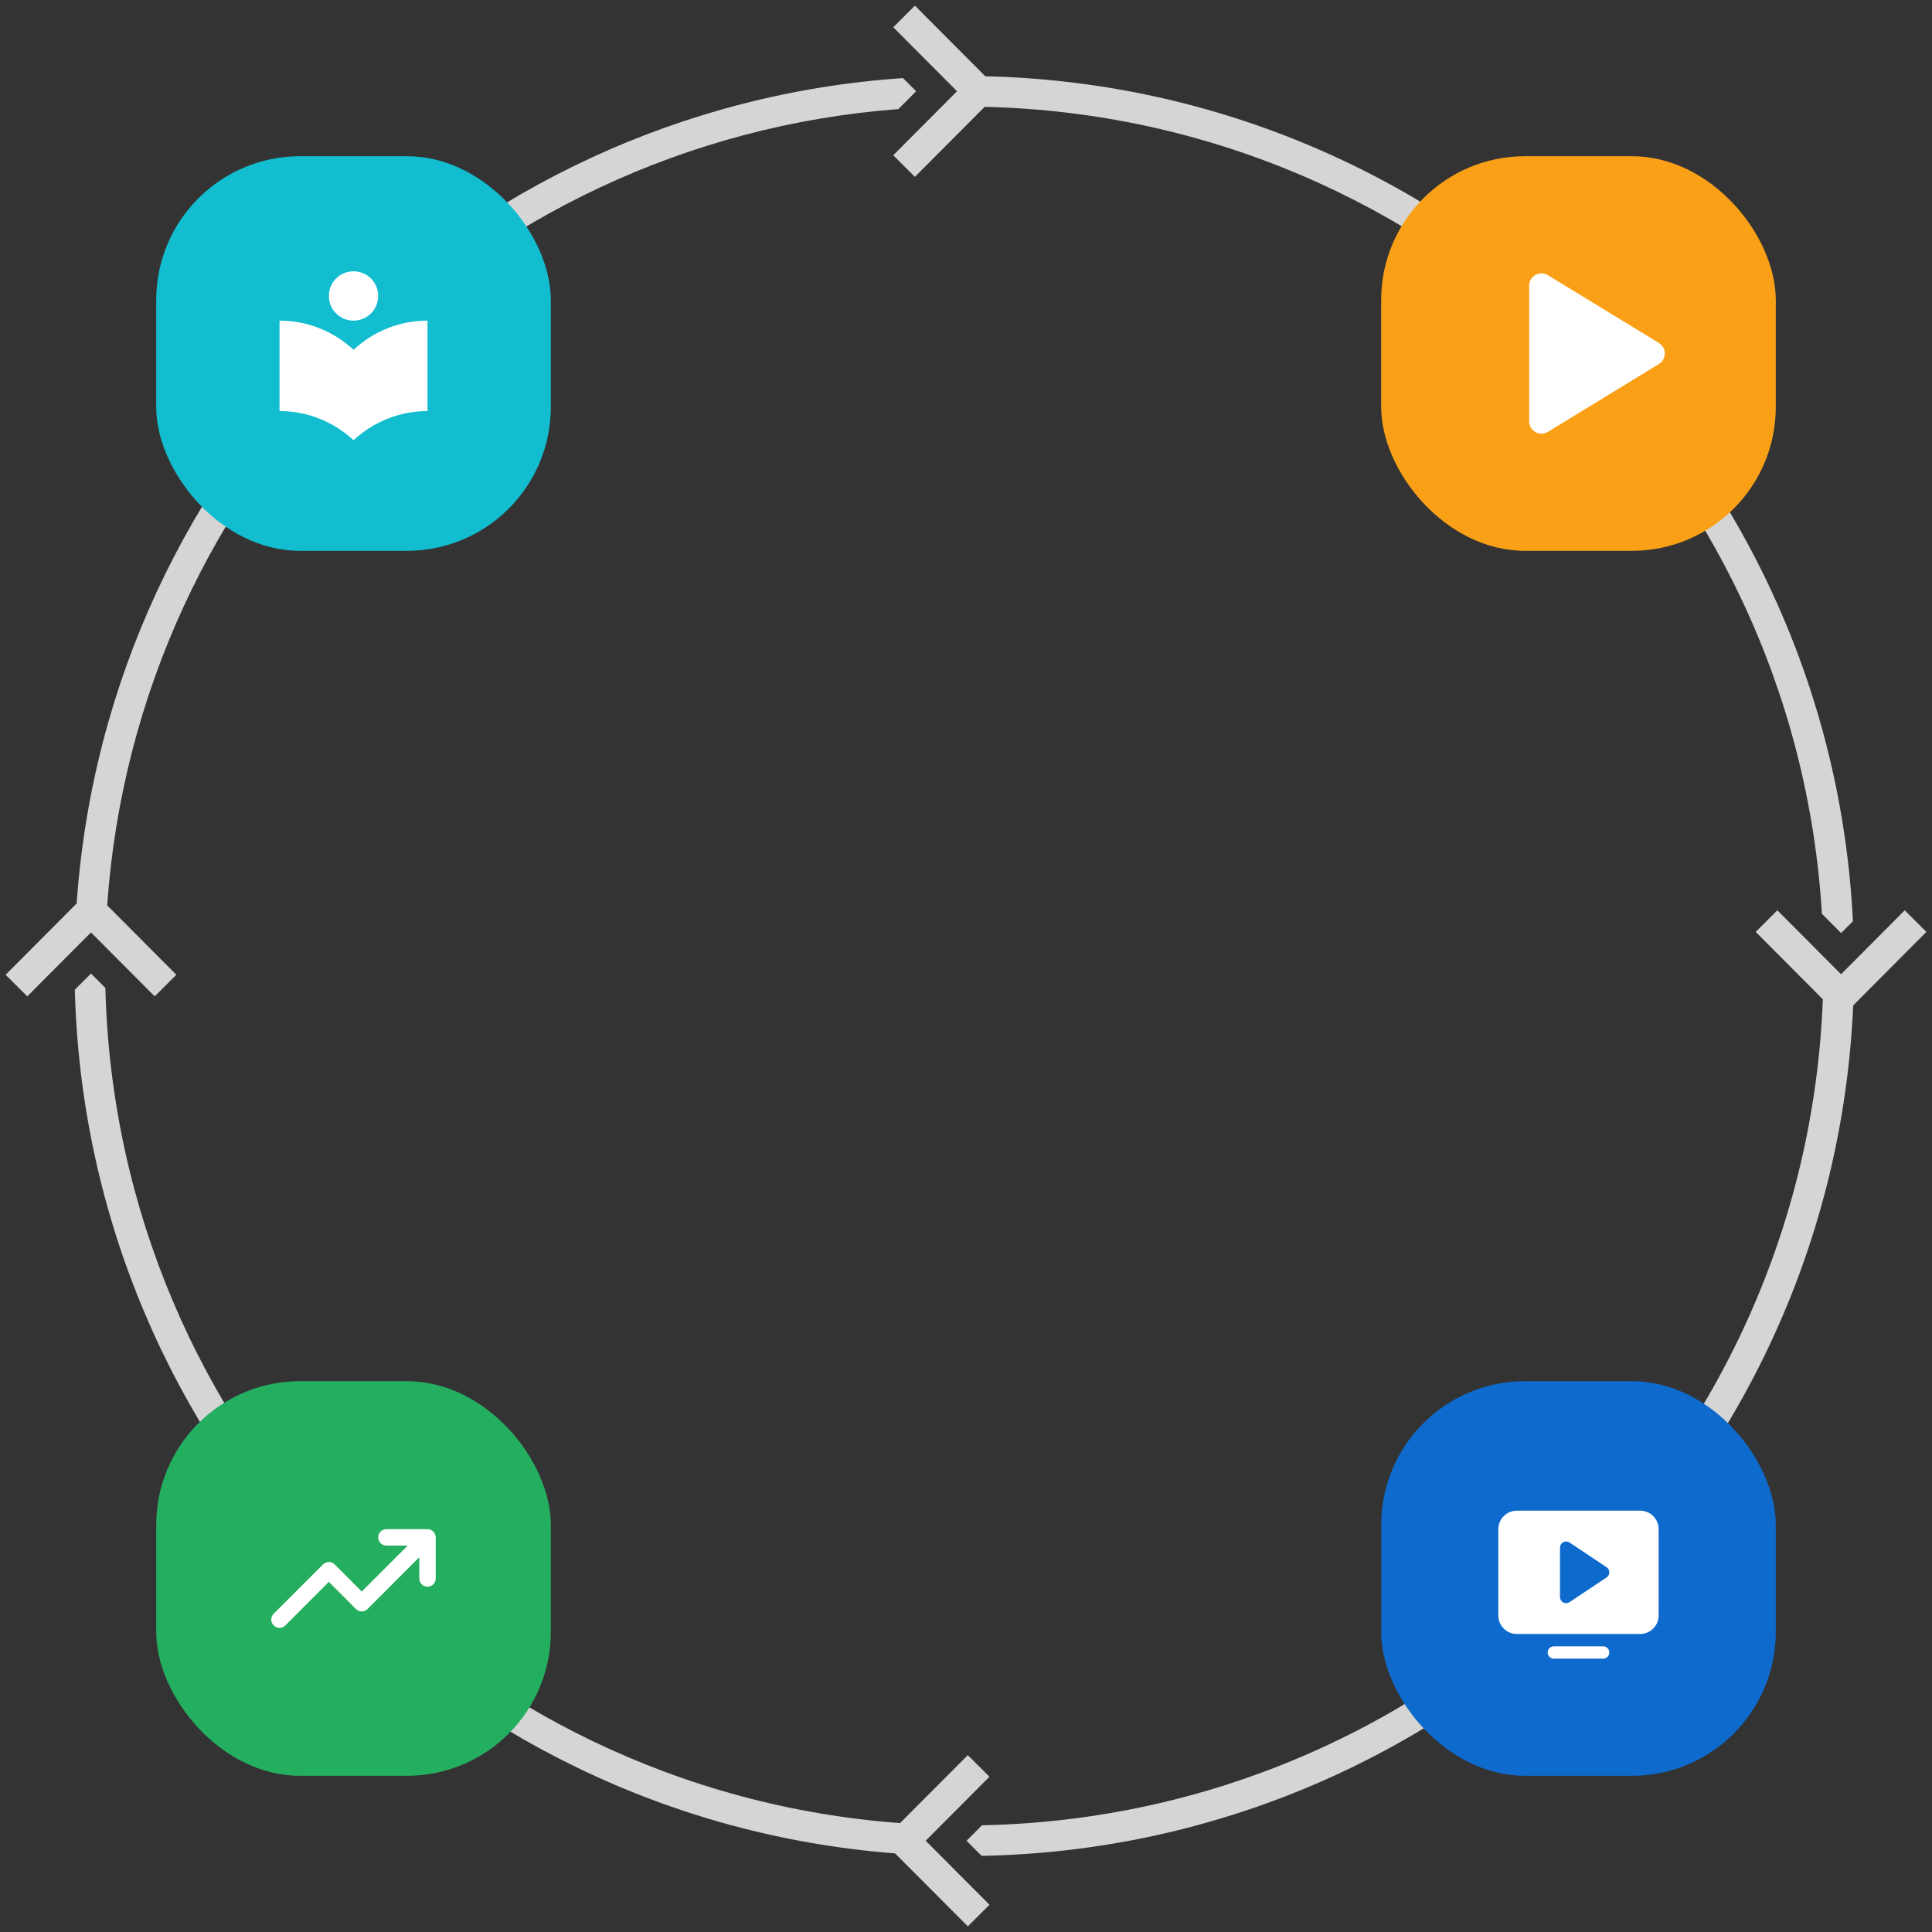 <svg width="470" height="470" viewBox="0 0 470 470" fill="none" xmlns="http://www.w3.org/2000/svg">
<rect x="0" y="0" width="470" height="470" fill="#333333" stroke="none"/>
<path fill-rule="evenodd" clip-rule="evenodd" d="M232.818 22.199L217.3 6.626L222.571 1.374L239.686 18.551C353.241 21.18 445.176 111.283 450.766 224.111L447.893 226.994L443.216 222.3C436.748 114.382 348.444 28.528 239.543 25.99L222.571 43.024L217.3 37.773L232.818 22.199ZM26.078 220.249C33.278 116.968 115.469 34.36 218.547 26.538L222.87 22.199L219.68 18.997C112.114 26.312 26.12 112.233 18.652 219.784L1.365 237.134L6.635 242.385L22.134 226.831L37.632 242.385L42.902 237.134L26.078 220.249ZM432.381 221.451L447.879 237.005L463.364 221.452L468.636 226.702L450.827 244.588C445.876 358.323 353.205 449.291 238.803 451.48L235.137 447.801L238.887 444.037C349.64 441.798 439.249 353.388 443.442 243.093L427.111 226.703L432.381 221.451ZM225.188 447.8L240.704 432.227L235.434 426.976L218.964 443.506C112.573 435.645 28.332 348.123 25.633 240.343L22.133 236.83L18.201 240.776C21.111 352.055 107.96 442.429 217.748 450.875L235.448 468.627L240.716 463.373L225.188 447.8Z" fill="#D5D5D5"/>
<rect x="38" y="38" width="96" height="96" rx="35" fill="#11BDCF"/>
<g clip-path="url(#clip0_1_369)">
<path d="M86 85.1C81.28 80.7 74.96 78 68 78V100C74.96 100 81.28 102.7 86 107.1C90.72 102.72 97.04 100 104 100V78C97.04 78 90.72 80.7 86 85.1ZM86 78C89.32 78 92 75.32 92 72C92 68.68 89.32 66 86 66C82.68 66 80 68.68 80 72C80 75.32 82.68 78 86 78Z" fill="white"/>
</g>
<rect x="336" y="38" width="96" height="96" rx="35" fill="#FAA017"/>
<path d="M403.559 83.439L376.564 66.942C376.11 66.664 375.589 66.513 375.056 66.502C374.523 66.492 373.998 66.624 373.533 66.885C373.068 67.146 372.681 67.525 372.411 67.985C372.142 68.445 372 68.969 372 69.501V102.499C372 103.031 372.143 103.554 372.412 104.014C372.682 104.474 373.069 104.853 373.533 105.114C373.998 105.374 374.524 105.506 375.057 105.497C375.589 105.487 376.11 105.335 376.564 105.058L403.559 88.561C403.997 88.292 404.359 87.916 404.611 87.468C404.862 87.019 404.994 86.514 404.994 86C404.994 85.486 404.862 84.981 404.611 84.532C404.359 84.084 403.997 83.708 403.559 83.439V83.439Z" fill="white"/>
<rect x="336" y="336" width="96" height="96" rx="35" fill="#0E6ACD"/>
<path d="M391.5 402C391.5 402.398 391.342 402.779 391.061 403.061C390.779 403.342 390.398 403.5 390 403.5H378C377.602 403.5 377.221 403.342 376.939 403.061C376.658 402.779 376.5 402.398 376.5 402C376.5 401.602 376.658 401.221 376.939 400.939C377.221 400.658 377.602 400.5 378 400.5H390C390.398 400.5 390.779 400.658 391.061 400.939C391.342 401.221 391.5 401.602 391.5 402V402ZM403.5 372V393C403.499 394.193 403.024 395.337 402.18 396.18C401.337 397.024 400.193 397.499 399 397.5H369C367.807 397.499 366.663 397.024 365.82 396.18C364.976 395.337 364.501 394.193 364.5 393V372C364.501 370.807 364.976 369.663 365.82 368.82C366.663 367.976 367.807 367.501 369 367.5H399C400.193 367.501 401.337 367.976 402.18 368.82C403.024 369.663 403.499 370.807 403.5 372V372ZM391.5 382.5C391.5 382.253 391.439 382.01 391.322 381.792C391.206 381.575 391.037 381.389 390.832 381.252L381.832 375.252C381.606 375.101 381.344 375.014 381.072 375.001C380.801 374.988 380.531 375.049 380.292 375.177C380.052 375.305 379.852 375.496 379.713 375.729C379.573 375.962 379.5 376.228 379.5 376.5V388.5C379.5 388.771 379.574 389.038 379.713 389.271C379.853 389.504 380.053 389.694 380.292 389.822C380.532 389.951 380.801 390.011 381.072 389.998C381.344 389.985 381.606 389.899 381.832 389.748L390.832 383.748C391.037 383.611 391.206 383.425 391.322 383.207C391.439 382.99 391.5 382.747 391.5 382.5V382.5Z" fill="white"/>
<rect x="38" y="336" width="96" height="96" rx="35" fill="#24AE5F"/>
<path d="M105.84 373.24C105.637 372.751 105.249 372.363 104.76 372.16C104.52 372.058 104.261 372.003 104 372H94C93.47 372 92.961 372.211 92.586 372.586C92.211 372.961 92 373.47 92 374C92 374.53 92.211 375.039 92.586 375.414C92.961 375.789 93.47 376 94 376H99.18L88 387.18L81.42 380.58C81.234 380.393 81.013 380.244 80.769 380.142C80.525 380.041 80.264 379.988 80 379.988C79.736 379.988 79.475 380.041 79.231 380.142C78.987 380.244 78.766 380.393 78.58 380.58L66.58 392.58C66.392 392.766 66.244 392.987 66.142 393.231C66.041 393.475 65.988 393.736 65.988 394C65.988 394.264 66.041 394.525 66.142 394.769C66.244 395.013 66.392 395.234 66.58 395.42C66.766 395.607 66.987 395.756 67.231 395.858C67.475 395.959 67.736 396.012 68 396.012C68.264 396.012 68.525 395.959 68.769 395.858C69.013 395.756 69.234 395.607 69.42 395.42L80 384.82L86.58 391.42C86.766 391.607 86.987 391.756 87.231 391.858C87.475 391.959 87.736 392.012 88 392.012C88.264 392.012 88.525 391.959 88.769 391.858C89.013 391.756 89.234 391.607 89.42 391.42L102 378.82V384C102 384.53 102.211 385.039 102.586 385.414C102.961 385.789 103.47 386 104 386C104.53 386 105.039 385.789 105.414 385.414C105.789 385.039 106 384.53 106 384V374C105.997 373.739 105.942 373.48 105.84 373.24Z" fill="white"/>
<defs>
<clipPath id="clip0_1_369">
<rect width="48" height="48" fill="white" transform="translate(62 62)"/>
</clipPath>
</defs>
</svg>
